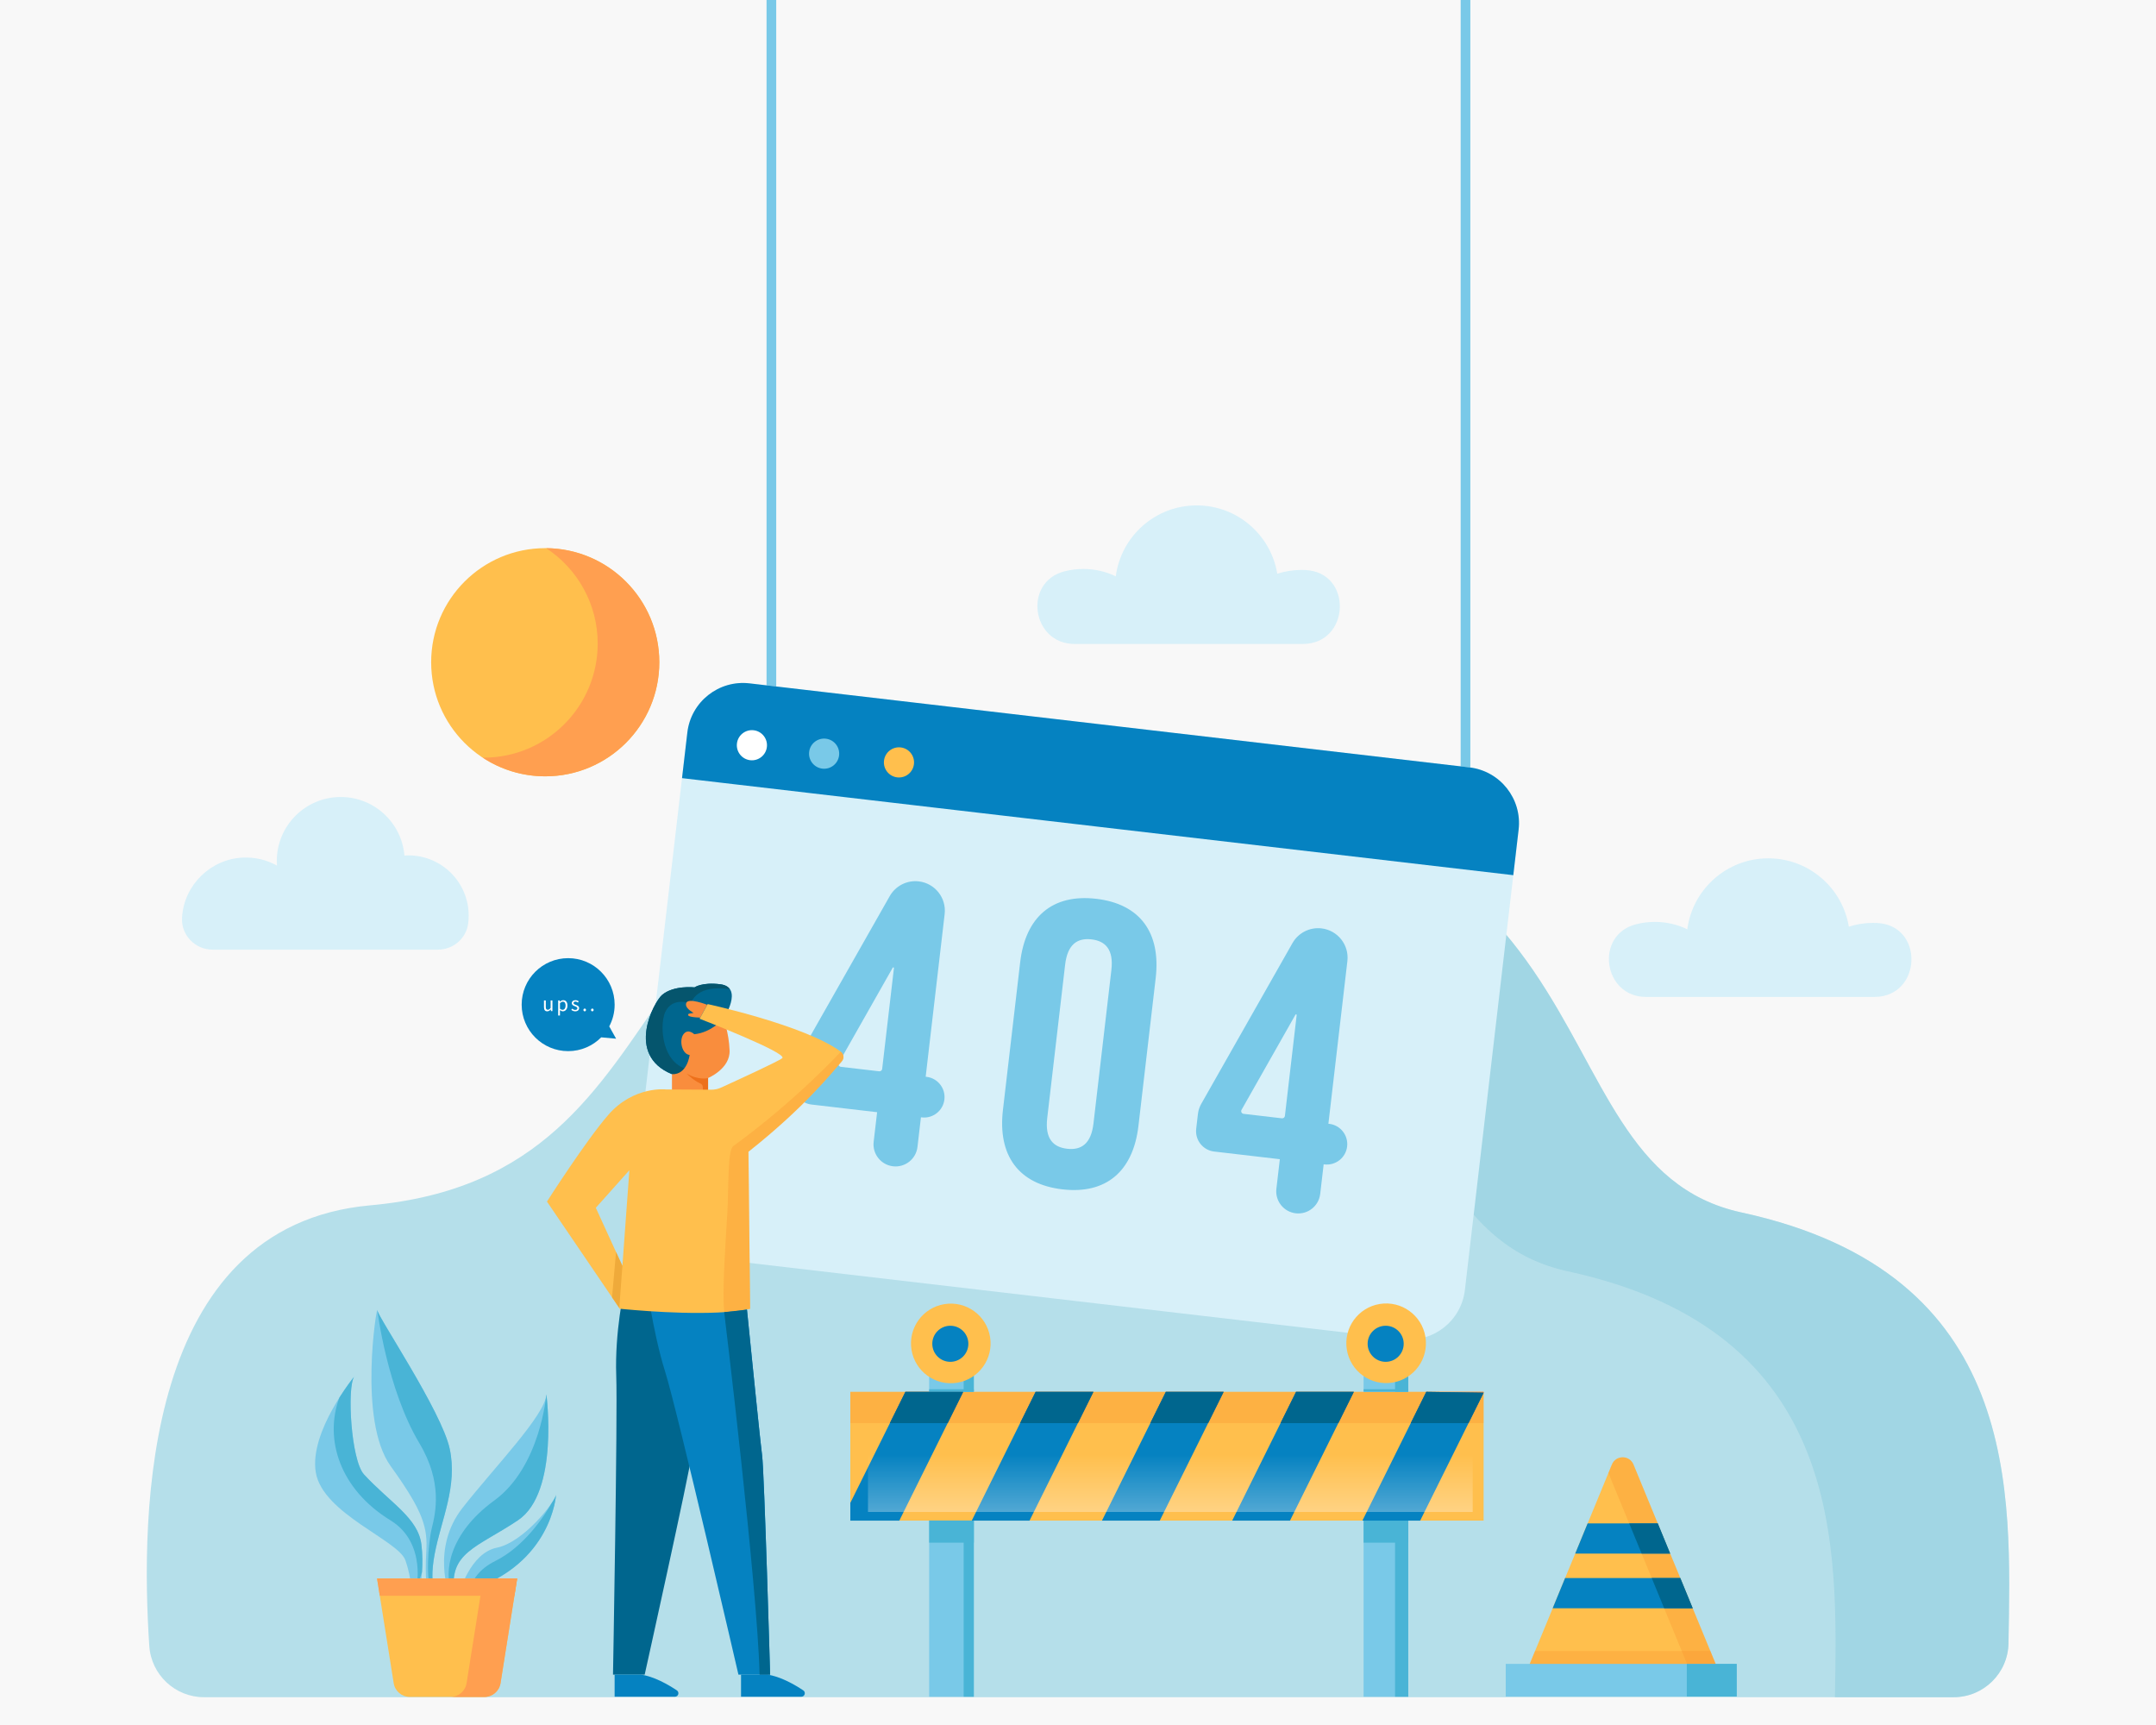 <?xml version="1.0" encoding="utf-8"?>
<!-- Generator: Adobe Illustrator 27.5.0, SVG Export Plug-In . SVG Version: 6.00 Build 0)  -->
<svg version="1.1" xmlns="http://www.w3.org/2000/svg" xmlns:xlink="http://www.w3.org/1999/xlink" x="0px" y="0px"
	 viewBox="0 0 500 400" style="enable-background:new 0 0 500 400;" xml:space="preserve">
<g id="BACKGROUND">
	<rect style="fill:#f8f8f8;" width="500" height="400"/>
</g>
<g id="OBJECTS">
	<g>
		<g>
			<path style="fill:#B5DFEA;" d="M453.058,393.555c6.951,0,12.625-5.573,12.731-12.524c0.532-34.645,3.323-85.746-61.922-99.879
				c-52.799-11.437-21.495-105.268-163.689-99.205c-102.072,4.352-74.955,90.387-154.319,97.552
				c-52.81,4.768-53.267,71.559-51.238,102.163c0.444,6.694,5.997,11.894,12.706,11.894H453.058z"/>
			<g>
				<path style="opacity:0.55;fill:#90CEDD;" d="M403.867,281.152c-52.799-11.437-21.495-105.268-163.689-99.205
					c-24.277,1.035-41.237,6.696-54.068,14.813c4.323-0.566,8.911-0.965,13.801-1.173c142.194-6.063,110.89,87.768,163.689,99.205
					c64.549,13.982,62.506,64.148,61.94,98.764h27.518c6.951,0,12.625-5.573,12.731-12.524
					C466.321,346.387,469.112,295.285,403.867,281.152z"/>
			</g>
			<g>
				<rect x="177.77" style="fill:#79C9E8;" width="2.245" height="163.799"/>
				<rect x="338.744" style="fill:#79C9E8;" width="2.245" height="188.961"/>
				<g>
					<path style="fill:#D7F0F9;" d="M340.774,177.946L173.827,158.46c-7.135-0.833-13.594,4.276-14.426,11.411l-12.46,106.754
						c-0.833,7.135,4.276,13.594,11.411,14.426l166.947,19.486c7.135,0.833,13.594-4.276,14.426-11.411l12.46-106.754
						C353.017,185.238,347.909,178.779,340.774,177.946z"/>
					<path style="fill:#0582C1;" d="M350.951,202.939l1.233-10.567c0.833-7.135-4.276-13.594-11.411-14.426L173.827,158.46
						c-7.135-0.833-13.594,4.276-14.426,11.411l-1.233,10.567L350.951,202.939z"/>
					<g>
						<path style="fill:#79C9E8;" d="M185.178,245.079l21.162-37.286c1.356-2.389,4.01-3.734,6.738-3.416l0,0
							c3.75,0.438,6.435,3.833,5.998,7.583l-4.402,37.716l0.188,0.022c2.598,0.303,4.459,2.656,4.156,5.254l0,0
							c-0.303,2.598-2.656,4.459-5.254,4.156l-0.188-0.022l-0.802,6.869c-0.327,2.806-2.868,4.815-5.674,4.488l0,0
							c-2.806-0.328-4.815-2.868-4.488-5.674l0.802-6.869l-15.235-1.778c-2.603-0.304-4.466-2.66-4.163-5.263l0.404-3.461
							C184.515,246.581,184.773,245.793,185.178,245.079z M204.584,247.868l2.73-23.39c0.019-0.162-0.199-0.233-0.279-0.091
							l-12.503,22.063c-0.221,0.39,0.027,0.878,0.472,0.93l8.886,1.037C204.234,248.457,204.544,248.211,204.584,247.868z"/>
						<path style="fill:#79C9E8;" d="M278.574,255.98l21.162-37.286c1.356-2.389,4.01-3.734,6.738-3.416l0,0
							c3.75,0.438,6.435,3.833,5.998,7.583l-4.402,37.716l0.188,0.022c2.598,0.303,4.459,2.656,4.156,5.254l0,0
							c-0.303,2.598-2.656,4.459-5.254,4.156l-0.188-0.022l-0.802,6.869c-0.328,2.806-2.868,4.815-5.674,4.488l0,0
							c-2.806-0.328-4.815-2.868-4.488-5.674l0.802-6.869l-15.235-1.778c-2.603-0.304-4.466-2.66-4.163-5.263l0.404-3.461
							C277.911,257.482,278.169,256.694,278.574,255.98z M297.981,258.769l2.73-23.39c0.019-0.162-0.199-0.233-0.279-0.091
							l-12.503,22.063c-0.221,0.389,0.027,0.878,0.472,0.93l8.887,1.037C297.63,259.358,297.941,259.112,297.981,258.769z"/>
						<path style="fill:#79C9E8;" d="M236.588,223.144c1.23-10.538,7.484-15.913,17.647-14.726
							c10.162,1.186,15.011,7.856,13.781,18.395l-3.998,34.25c-1.23,10.539-7.485,15.913-17.647,14.727
							c-10.163-1.186-15.011-7.856-13.781-18.395L236.588,223.144z M242.864,259.26c-0.549,4.705,1.312,6.734,4.605,7.118
							c3.293,0.384,5.572-1.161,6.121-5.866l4.151-35.567c0.549-4.705-1.312-6.734-4.605-7.118
							c-3.293-0.384-5.572,1.162-6.121,5.867L242.864,259.26z"/>
					</g>
					<g>
						<path style="fill:#FFFFFF;" d="M177.848,173.212c-0.224,1.917-1.96,3.29-3.877,3.067c-1.917-0.224-3.29-1.96-3.066-3.877
							c0.224-1.917,1.959-3.29,3.877-3.066S178.072,171.295,177.848,173.212z"/>
						<path style="fill:#79C9E8;" d="M194.594,175.167c-0.224,1.917-1.96,3.29-3.877,3.067c-1.917-0.224-3.29-1.96-3.067-3.877
							c0.224-1.917,1.96-3.29,3.877-3.066C193.445,171.514,194.818,173.25,194.594,175.167z"/>
						<path style="fill:#FFBF4D;" d="M211.953,177.193c-0.224,1.917-1.96,3.29-3.877,3.066c-1.917-0.224-3.29-1.96-3.066-3.877
							c0.224-1.917,1.96-3.29,3.877-3.066C210.804,173.54,212.177,175.276,211.953,177.193z"/>
					</g>
				</g>
			</g>
			<g>
				<path style="fill:#00668E;" d="M144.793,298.792c0,0-2.255,9.998-1.879,20.221c0.337,9.152-0.752,69.31-0.752,69.31h7.348
					c0,0,10.46-47.116,10.851-50.837c0.391-3.721,5.652-40.93,5.652-40.93L144.793,298.792z"/>
				<path style="fill:#0582C1;" d="M149.679,296.048c0,0,1.691,12.854,4.566,21.987c2.875,9.133,17.007,70.287,17.007,70.287h7.348
					c0,0-1.353-47.116-1.861-50.837c-0.507-3.721-4.228-40.93-4.228-40.93L149.679,296.048z"/>
				<path style="fill:#0582C1;" d="M171.853,388.311v5.128h13.988c0.795,0,1.105-1.03,0.444-1.471
					c-2.046-1.362-5.322-3.239-8.368-3.658H171.853z"/>
				<path style="fill:#0582C1;" d="M142.537,388.311v5.128h13.988c0.795,0,1.105-1.03,0.444-1.471
					c-2.046-1.362-5.322-3.239-8.368-3.658H142.537z"/>
				<g>
					<path style="fill:#00668E;" d="M167.774,236.255c0,0,4.811-7.305-0.713-8.018c-4.241-0.547-5.986,0.716-5.986,0.716
						s-4.883-0.538-7.556,1.778c-1.831,1.587-8.553,13.898,2.316,18.352c10.869,4.455,8.553-6.949,8.553-6.949L167.774,236.255z"/>
					<path style="fill:#05556D;" d="M167.062,228.237c-4.241-0.547-5.986,0.716-5.986,0.716s-4.883-0.538-7.556,1.778
						c-1.831,1.587-8.553,13.898,2.316,18.352c5.109,2.094,7.304,0.683,8.196-1.399c-10.313,2.901-11.43-9.528-9.73-13.064
						c1.728-3.594,5.874-1.935,5.874-1.935c1.622-4.082,6.907-3.64,9.085-3.322C168.865,228.796,168.177,228.381,167.062,228.237z"
						/>
					<path style="fill:#F98D3D;" d="M161.003,239.818c0,0-1.425-1.425-2.494,0c-1.069,1.426-0.356,4.633,1.425,4.811
						c0,0-0.535,4.633-4.098,4.454v3.742h8.374v-2.851c0,0,5.167-2.138,4.989-6.414c-0.178-4.276-1.425-7.305-1.425-7.305
						S164.923,239.462,161.003,239.818z"/>
					<path style="fill:#ED701B;" d="M162.285,251.173c0.829,0.345,0.684,0.868,0.721,1.653h1.205v-2.851
						c0,0-2.029,0.645-5.001-1.048C159.21,248.926,160.939,250.612,162.285,251.173z"/>
				</g>
				<path style="fill:#F98D3D;" d="M163.999,232.999c0,0-4.341-1.729-4.848-0.432c-0.332,0.849,0.513,1.581,1.671,2.319
					l-1.022,0.168c-0.227,0.038-0.309,0.328-0.13,0.472c0.285,0.23,1.072,0.385,2.713,0.442L163.999,232.999z"/>
				<g>
					<polygon style="fill:none;" points="138.178,280.074 143.995,298.817 143.891,297.871 143.995,298.817 145.958,271.524 					
						"/>
					<path style="fill:#FFBF4D;" d="M194.995,243.871c-8.277-6.134-30.884-11.038-30.884-11.038l-1.863,3.395
						c0,0,20.523,7.953,19.168,9.138c-0.795,0.7-10.825,5.295-14.219,6.841c-0.729,0.331-1.524,0.493-2.334,0.479l-10.39-0.059
						c0,0-7.496-0.891-13.395,5.884c-5.272,6.068-14.234,20.118-14.234,20.118l15.096,22.202l1.672,2.452l0.015-0.03l-0.015,0.206
						c0,0,0.537,0.059,1.487,0.147c4.853,0.449,20.405,1.679,28.638-0.066l0.228-0.052l-0.39-36.421
						c13.144-10.405,19.418-18.439,21.664-20.965C195.827,245.432,195.717,244.409,194.995,243.871z M144.34,293.54l-1.473-3.218
						l-4.691-10.25l7.784-8.719l-1.399,19.131L144.34,293.54z"/>
				</g>
				<polygon style="fill:#EFAA3A;" points="142.867,290.322 144.34,293.54 143.625,303.253 143.611,303.282 141.939,300.83 				"/>
				<path style="opacity:0.29;fill:#F98D2B;" d="M170.062,265.758c-1.398,1.015-1.044,10.023-1.389,15.654
					c-0.578,9.431-1.141,17.592-0.726,22.854c2.131-0.14,4.113-0.371,5.789-0.726l0.228-0.052l-0.39-36.421
					c13.144-10.405,19.418-18.439,21.664-20.965c0.589-0.67,0.479-1.694-0.243-2.231
					C194.995,243.871,184.605,255.199,170.062,265.758z"/>
				<path style="fill:#00668E;" d="M176.74,337.485c-0.366-2.685-2.405-22.804-3.512-33.8l-5.281,0.581
					c0,0,7.704,63.333,8.21,84.056h2.444C178.601,388.323,177.248,341.206,176.74,337.485z"/>
				<g>
					<path style="fill:#0582C1;" d="M142.881,240.857l-1.592-2.855c0.798-1.505,1.254-3.219,1.254-5.041
						c0-5.954-4.827-10.781-10.781-10.781c-5.954,0-10.781,4.827-10.781,10.781c0,5.954,4.827,10.781,10.781,10.781
						c2.998,0,5.708-1.225,7.662-3.2L142.881,240.857z"/>
					<g>
						<path style="fill:#FFFFFF;" d="M126.154,231.988h0.42v1.503c0,0.46,0.137,0.658,0.461,0.658c0.253,0,0.43-0.127,0.663-0.415
							v-1.746h0.415v2.459h-0.343l-0.036-0.385h-0.015c-0.228,0.268-0.47,0.445-0.81,0.445c-0.521,0-0.754-0.334-0.754-0.961
							V231.988z"/>
						<path style="fill:#FFFFFF;" d="M129.862,234.654v0.83h-0.415v-3.497h0.345l0.035,0.283h0.015
							c0.223-0.187,0.496-0.344,0.785-0.344c0.632,0,0.971,0.491,0.971,1.255c0,0.835-0.501,1.326-1.063,1.326
							c-0.227,0-0.455-0.106-0.683-0.283L129.862,234.654z M130.464,234.159c0.405,0,0.703-0.369,0.703-0.976
							c0-0.542-0.183-0.906-0.648-0.906c-0.208,0-0.415,0.116-0.658,0.334v1.29C130.084,234.088,130.302,234.159,130.464,234.159z"
							/>
						<path style="fill:#FFFFFF;" d="M132.694,233.89c0.213,0.172,0.43,0.294,0.724,0.294c0.324,0,0.486-0.172,0.486-0.385
							c0-0.253-0.293-0.364-0.562-0.465c-0.349-0.126-0.734-0.294-0.734-0.708c0-0.395,0.314-0.698,0.845-0.698
							c0.309,0,0.577,0.126,0.764,0.278l-0.197,0.263c-0.167-0.126-0.344-0.217-0.562-0.217c-0.309,0-0.45,0.167-0.45,0.354
							c0,0.228,0.268,0.319,0.546,0.425c0.354,0.131,0.749,0.278,0.749,0.744c0,0.399-0.319,0.734-0.901,0.734
							c-0.349,0-0.683-0.147-0.916-0.339L132.694,233.89z"/>
						<path style="fill:#FFFFFF;" d="M135.602,233.87c0.162,0,0.299,0.131,0.299,0.324c0,0.182-0.137,0.313-0.299,0.313
							c-0.167,0-0.304-0.132-0.304-0.313C135.299,234.002,135.435,233.87,135.602,233.87z"/>
						<path style="fill:#FFFFFF;" d="M137.367,233.87c0.162,0,0.299,0.131,0.299,0.324c0,0.182-0.137,0.313-0.299,0.313
							c-0.167,0-0.304-0.132-0.304-0.313C137.064,234.002,137.201,233.87,137.367,233.87z"/>
					</g>
				</g>
			</g>
			<g>
				<g>
					<g>
						<path style="fill:#79C9E8;" d="M101.545,370.495c0,0-2.265-2.115-0.745-10.139c1.52-8.024,5.376-15.73,3.484-24.435
							c-1.892-8.705-16.725-30.655-16.775-32.114c-0.05-1.46-4.576,25.535,3.095,36.169c7.671,10.634,8.594,14.323,8.253,19.915
							c-0.341,5.592,0.079,10.096,0.92,11.396L101.545,370.495z"/>
						<path style="fill:#49B4D6;" d="M100.141,354.356c-0.892,3.579-1.43,12.555-0.005,14.703c0.133,0.201,0.324,0.086,0.562-0.284
							c-0.434-1.484-0.719-4.084,0.102-8.419c1.52-8.024,5.376-15.73,3.484-24.435c-1.892-8.705-16.725-30.654-16.775-32.114
							c0,0,2.235,18.287,9.763,30.875C102.662,343.692,101.033,350.776,100.141,354.356z"/>
					</g>
					<g>
						<path style="fill:#79C9E8;" d="M104.25,369.937c0,0-4.358-10.88,3.028-20.3c7.385-9.42,19.197-21.516,19.432-26.308
							c0,0,3.035,22.75-6.577,29.191c-9.613,6.44-16.354,7.468-14.687,17.376L104.25,369.937z"/>
						<path style="fill:#49B4D6;" d="M114.625,347.946c-10.719,7.802-11.595,16.789-9.932,20.957
							c0.129,0.324,0.374,0.522,0.697,0.628c-1.437-9.564,5.249-10.652,14.741-17.011c9.613-6.44,6.577-29.191,6.577-29.191
							S125.344,340.145,114.625,347.946z"/>
					</g>
					<g>
						<path style="fill:#79C9E8;" d="M97.083,370.182c0,0,1.398-5.761,0.654-11.981c-0.744-6.22-7.241-9.718-13.312-16.288
							c-3.123-3.38-4.047-21.254-2.111-22.915c0,0-10.718,12.989-9.065,22.499c1.653,9.51,19.138,15.69,20.756,20.286
							c1.618,4.595,1.484,8.453,1.484,8.453L97.083,370.182z"/>
						<g>
							<path style="fill:#49B4D6;" d="M78.692,324.11c-3.543,9.593,0.089,21.211,11.856,28.427c8.663,5.313,5.904,16.36,5.904,16.36
								l1.415-4.358c0.125-1.884,0.139-4.079-0.131-6.338c-0.744-6.22-7.241-9.718-13.312-16.288
								c-3.012-3.26-3.978-19.998-2.305-22.673C81.629,319.858,80.242,321.655,78.692,324.11z"/>
							<path style="fill:#49B4D6;" d="M82.12,319.24c0.121-0.153,0.194-0.242,0.194-0.242
								C82.246,319.057,82.182,319.142,82.12,319.24z"/>
						</g>
					</g>
					<g>
						<path style="fill:#79C9E8;" d="M106.493,369.462c0,0,2.512-9.321,8.725-10.576c6.213-1.255,13.347-10.435,13.733-12.236
							C128.951,346.651,127.903,363.965,106.493,369.462z"/>
						<path style="fill:#49B4D6;" d="M114.863,361.968c-3.807,1.904-5.39,4.464-5.952,6.788c19.062-6.13,20.04-22.105,20.04-22.105
							c-0.076,0.356-0.424,1.007-0.968,1.821C126.113,351.747,121.587,358.606,114.863,361.968z"/>
					</g>
				</g>
				<path style="fill:#FFBF4D;" d="M119.937,366.03H87.442l3.859,24.27c0.293,1.841,1.88,3.196,3.744,3.196h17.289
					c1.864,0,3.451-1.355,3.744-3.196L119.937,366.03z"/>
				<polygon style="fill:#FF9F50;" points="119.299,370.045 119.937,366.03 87.442,366.03 88.081,370.045 				"/>
				<path style="fill:#FF9F50;" d="M112.065,366.03l-3.859,24.27c-0.293,1.841-1.88,3.195-3.744,3.195h7.872
					c1.864,0,3.451-1.355,3.744-3.195l3.859-24.27H112.065z"/>
			</g>
			<g>
				<rect x="197.202" y="322.747" style="fill:#FFBF4D;" width="146.863" height="29.86"/>
				<rect x="197.202" y="322.747" style="opacity:0.29;fill:#F98D2B;" width="146.863" height="7.248"/>
				<polygon style="fill:#F77E2D;" points="209.972,322.747 223.376,322.747 219.783,329.998 206.372,329.998 				"/>
				<polygon style="fill:#F77E2D;" points="240.171,322.747 253.575,322.747 249.982,329.998 236.578,329.998 				"/>
				<polygon style="fill:#F77E2D;" points="270.37,322.747 283.775,322.747 280.182,329.998 266.778,329.998 				"/>
				<polygon style="fill:#F77E2D;" points="300.57,322.747 313.967,322.747 310.374,329.998 296.977,329.998 				"/>
				<polygon style="fill:#F77E2D;" points="344.065,322.747 344.065,322.949 340.566,329.998 327.176,329.998 330.769,322.747 				
					"/>
				<rect x="215.484" y="352.61" style="fill:#79C9E8;" width="10.353" height="40.829"/>
				<rect x="223.485" y="352.61" style="fill:#49B4D6;" width="2.352" height="40.829"/>
				<rect x="316.235" y="352.61" style="fill:#79C9E8;" width="10.353" height="40.829"/>
				<rect x="323.527" y="352.61" style="fill:#49B4D6;" width="3.061" height="40.829"/>
				<rect x="215.484" y="352.578" style="fill:#49B4D6;" width="10.353" height="5.142"/>
				<rect x="316.235" y="352.578" style="fill:#49B4D6;" width="10.353" height="5.142"/>
				<rect x="215.484" y="318.082" style="fill:#79C9E8;" width="10.353" height="4.636"/>
				<rect x="223.485" y="318.082" style="fill:#49B4D6;" width="2.352" height="4.636"/>
				<rect x="316.235" y="318.082" style="fill:#79C9E8;" width="10.353" height="4.636"/>
				<rect x="323.527" y="318.082" style="fill:#49B4D6;" width="3.061" height="4.636"/>
				<rect x="215.484" y="322.138" style="fill:#49B4D6;" width="10.353" height="0.584"/>
				<rect x="316.235" y="322.138" style="fill:#49B4D6;" width="10.353" height="0.584"/>
				<g>
					<g>
						<polygon style="fill:#0582C1;" points="223.376,322.747 208.565,352.608 197.202,352.608 197.202,348.488 209.972,322.747 
													"/>
						<polygon style="fill:#0582C1;" points="240.171,322.747 225.36,352.608 238.764,352.608 253.575,322.747 						"/>
						<polygon style="fill:#0582C1;" points="283.775,322.747 268.964,352.608 255.559,352.608 270.37,322.747 						"/>
						<polygon style="fill:#0582C1;" points="313.967,322.747 299.163,352.608 285.759,352.608 300.57,322.747 						"/>
						<polygon style="fill:#0582C1;" points="330.769,322.747 315.958,352.608 329.355,352.608 344.065,322.949 						"/>
					</g>
				</g>
				<g>
					<g>
						<polygon style="fill:#00668E;" points="223.376,322.747 219.783,329.998 206.372,329.998 209.972,322.747 						"/>
						<polygon style="fill:#00668E;" points="253.575,322.747 249.982,329.998 236.578,329.998 240.171,322.747 						"/>
						<polygon style="fill:#00668E;" points="283.775,322.747 280.182,329.998 266.778,329.998 270.37,322.747 						"/>
						<polygon style="fill:#00668E;" points="313.967,322.747 310.374,329.998 296.977,329.998 300.57,322.747 						"/>
						<polygon style="fill:#00668E;" points="344.065,322.949 340.566,329.998 327.176,329.998 330.769,322.747 						"/>
					</g>
				</g>
				<linearGradient id="SVGID_1_" gradientUnits="userSpaceOnUse" x1="271.414" y1="361.342" x2="271.414" y2="337.288">
					<stop  offset="0" style="stop-color:#FFFFFF"/>
					<stop  offset="1" style="stop-color:#FFFFFF;stop-opacity:0"/>
				</linearGradient>
				<rect x="201.295" y="335.666" style="opacity:0.55;fill:url(#SVGID_1_);" width="140.24" height="14.936"/>
				
					<ellipse transform="matrix(0.987 -0.161 0.161 0.987 -47.195 39.451)" style="fill:#FFBF4D;" cx="220.39" cy="311.602" rx="9.231" ry="9.231"/>
				<path style="fill:#0582C1;" d="M224.574,311.602c0-2.31-1.873-4.183-4.183-4.183c-2.31,0-4.183,1.873-4.183,4.183
					c0,2.31,1.873,4.183,4.183,4.183C222.701,315.785,224.574,313.912,224.574,311.602z"/>
				
					<ellipse transform="matrix(0.987 -0.161 0.161 0.987 -45.883 55.67)" style="fill:#FFBF4D;" cx="321.351" cy="311.602" rx="9.231" ry="9.231"/>
				<path style="fill:#0582C1;" d="M325.534,311.602c0-2.31-1.873-4.183-4.183-4.183s-4.183,1.873-4.183,4.183
					c0,2.31,1.873,4.183,4.183,4.183S325.534,313.912,325.534,311.602z"/>
			</g>
			<g>
				<path style="fill:#FFBF4D;" d="M399.705,390.274h-46.773l7.155-17.343v-0.01l2.877-6.998l0.793-1.918l1.292-3.122l0.264-0.636
					l2.878-6.998l0.529-1.272l5.099-12.381c0.92-2.232,4.081-2.232,5.001,0l5.099,12.381l0.529,1.272l2.877,6.998l0.264,0.636
					l1.292,3.122l0.793,1.918l2.878,6.998v0.01L399.705,390.274z"/>
				<polygon style="opacity:0.29;fill:#F98D2B;" points="355.998,382.838 352.934,390.273 399.71,390.273 396.645,382.838 				"/>
				<rect x="349.195" y="385.828" style="fill:#79C9E8;" width="53.571" height="7.573"/>
				<rect x="391.191" y="385.828" style="fill:#49B4D6;" width="11.574" height="7.573"/>
				<g>
					<path style="opacity:0.29;fill:#F98D2B;" d="M397.865,385.825h-6.616l-5.315-12.89v-0.01l-2.877-6.998l-0.793-1.918
						l-1.292-3.122l-0.264-0.636l-2.877-6.998l-0.529-1.272l-4.287-10.423l0.803-1.957c0.92-2.232,4.081-2.232,5.001,0l5.099,12.381
						l0.529,1.272l2.877,6.998l0.264,0.636l1.292,3.122l0.793,1.918l2.878,6.998v0.01L397.865,385.825z"/>
					<g>
						<polygon style="fill:#0582C1;" points="387.324,360.247 365.313,360.247 368.19,353.249 384.447,353.249 						"/>
						<polygon style="fill:#0582C1;" points="392.551,372.921 392.551,372.931 360.086,372.931 360.086,372.921 362.964,365.923 
							389.673,365.923 						"/>
						<polygon style="fill:#00668E;" points="387.324,360.247 380.708,360.247 377.831,353.249 384.447,353.249 						"/>
						<polygon style="fill:#00668E;" points="392.551,372.921 392.551,372.931 385.934,372.931 385.934,372.921 383.057,365.923 
							389.673,365.923 						"/>
					</g>
				</g>
			</g>
			<g>
				<path style="fill:#D7F0F9;" d="M101.558,220.208c3.495,0,6.533-2.538,7.005-6c0.085-0.621,0.128-1.255,0.128-1.899
					c0-7.709-6.25-13.958-13.959-13.958c-0.316,0-0.629,0.014-0.94,0.035c-0.637-7.602-7.005-13.574-14.772-13.574
					c-8.19,0-14.828,6.639-14.828,14.829c0,0.363,0.018,0.722,0.043,1.079c-2.324-1.298-5.033-1.992-7.913-1.86
					c-7.448,0.341-13.568,6.299-14.095,13.737c-0.004,0.059-0.008,0.118-0.011,0.177c-0.24,4.045,3.03,7.437,7.082,7.437H101.558z"
					/>
				<path style="fill:#D7F0F9;" d="M434.692,231.172c11.038,0,11.649-16.612,0.624-17.148c-0.301-0.015-0.604-0.022-0.909-0.022
					c-1.968,0-3.863,0.312-5.641,0.883c-1.476-8.992-9.279-15.853-18.688-15.853c-9.616,0-17.553,7.167-18.774,16.451
					c-2.282-1.094-4.837-1.707-7.537-1.707c-1.508,0-2.971,0.191-4.367,0.551c-9.652,2.486-7.626,16.846,2.341,16.846H434.692z"/>
				<path style="fill:#D7F0F9;" d="M302.135,149.323c11.035,0,11.646-16.607,0.624-17.143c-0.301-0.015-0.604-0.022-0.909-0.022
					c-1.967,0-3.862,0.312-5.639,0.883c-1.475-8.989-9.276-15.848-18.682-15.848c-9.613,0-17.548,7.165-18.768,16.446
					c-2.281-1.094-4.836-1.707-7.535-1.707c-1.507,0-2.97,0.191-4.365,0.55c-9.649,2.485-7.624,16.841,2.34,16.841H302.135z"/>
				<circle style="fill:#FFBF4D;" cx="126.446" cy="153.563" r="26.455"/>
				<path style="fill:#FF9F50;" d="M126.663,127.113c7.195,4.728,11.949,12.867,11.949,22.119c0,14.611-11.844,26.455-26.455,26.455
					c-0.073,0-0.145-0.005-0.217-0.005c4.166,2.738,9.148,4.335,14.506,4.335c14.611,0,26.455-11.844,26.455-26.455
					C152.901,139.025,141.173,127.231,126.663,127.113z"/>
			</g>
		</g>
	</g>
</g>
</svg>
